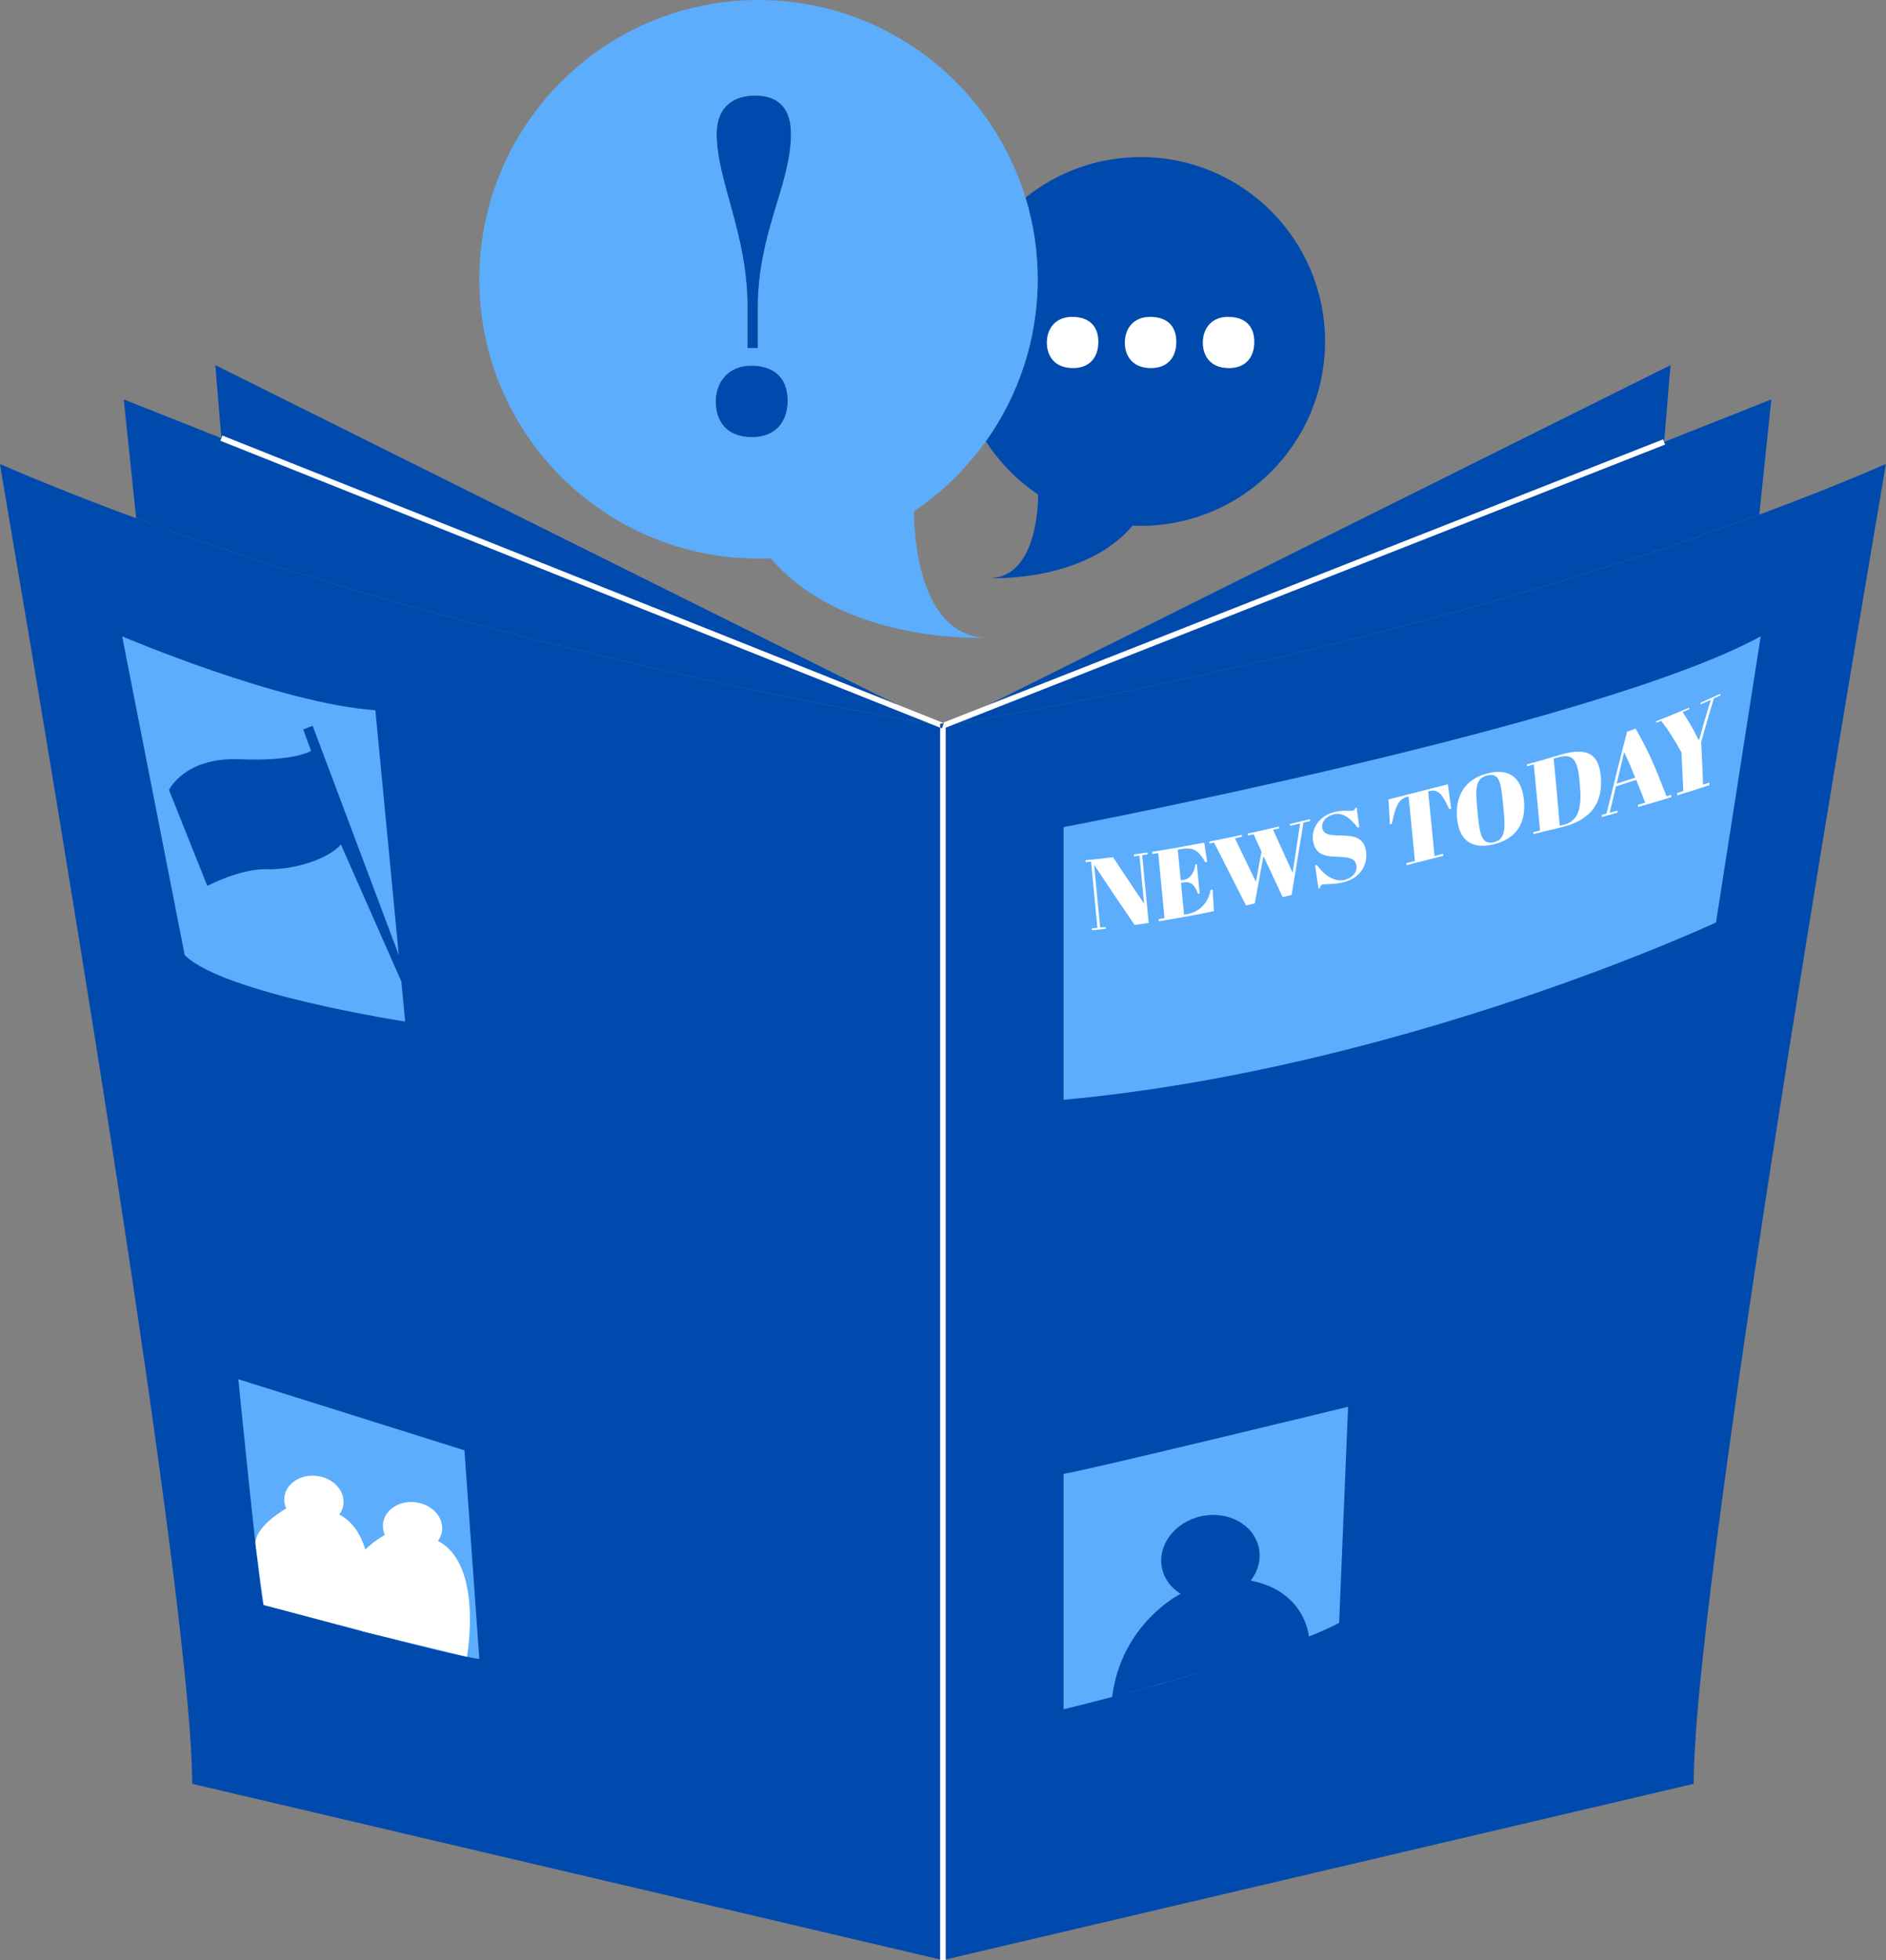 <?xml version="1.0" encoding="UTF-8" standalone="no"?><svg xmlns="http://www.w3.org/2000/svg" xmlns:xlink="http://www.w3.org/1999/xlink" fill="#000000" height="416" preserveAspectRatio="xMidYMid meet" version="1" viewBox="0.0 0.0 400.4 416.0" width="400.4" zoomAndPan="magnify"><rect x="0.0" y="0.0" width="400.4" height="416.0" fill="#808080" stroke="none"/><defs><clipPath id="a"><path d="M 0 98 L 201 98 L 201 415.961 L 0 415.961 Z M 0 98"/></clipPath><clipPath id="b"><path d="M 151 20 L 400.359 20 L 400.359 415.961 L 151 415.961 Z M 151 20"/></clipPath><clipPath id="c"><path d="M 46 67 L 366 67 L 366 415.961 L 46 415.961 Z M 46 67"/></clipPath></defs><g><g clip-path="url(#a)" id="change1_1"><path d="M 200.18 154.02 C 200.18 154.02 110.281 139.848 28.906 109.973 C 19.09 106.371 9.395 102.539 0 98.477 C -0.184 98.395 40.797 333.012 40.797 378.547 L 200.18 415.961 L 200.398 415.906 L 200.398 153.98 C 200.262 154.004 200.18 154.02 200.18 154.02" fill="#004aad"/></g><g clip-path="url(#b)" id="change2_1"><path d="M 167.934 28.418 C 167.934 39.18 160.895 49.336 160.895 65.32 L 160.895 73.871 L 158.684 73.871 L 158.684 65.223 C 158.684 49.434 152.148 38.473 152.148 28.418 C 152.148 22.082 156.371 20.273 160.293 20.273 C 164.113 20.273 167.934 21.883 167.934 28.418 Z M 359.566 378.547 L 200.398 415.906 L 200.398 153.98 C 200.48 153.969 200.578 153.953 200.703 153.934 L 200.902 154.012 L 201.234 153.848 C 211.52 152.164 296.68 137.719 373.5 109.215 C 382.617 105.832 391.617 102.258 400.359 98.477 C 400.547 98.395 359.566 333.012 359.566 378.547 Z M 159.488 77.59 C 154.66 77.59 151.945 81.008 151.945 85.23 C 151.945 88.953 153.855 92.773 159.688 92.773 C 164.516 92.773 167.23 89.656 167.23 85.031 C 167.23 79.801 163.914 77.59 159.488 77.59" fill="#004aad"/></g><g id="change3_1"><path d="M 265.539 335.422 C 267.074 333.414 267.77 330.934 267.246 328.465 C 266.207 323.551 260.762 320.543 255.09 321.746 C 249.418 322.945 245.66 327.898 246.699 332.812 C 247.188 335.117 248.656 336.996 250.652 338.227 L 250.641 338.227 C 250.641 338.227 238.07 344.484 236.117 360.109 C 236.117 360.109 246.934 357.258 257.793 354.059 C 265.043 351.887 272.25 349.531 277.875 347.293 C 277.875 347.289 277.207 337.719 265.539 335.422 Z M 242.184 33.332 C 232.922 33.332 224.418 36.559 217.715 41.938 C 219.391 47.422 220.297 53.238 220.297 59.27 C 220.297 72.09 216.215 83.945 209.297 93.645 C 212.191 98.129 215.973 101.984 220.398 104.961 C 220.41 106.18 220.363 122.211 210.41 122.68 C 210.41 122.68 230.273 123.609 240.465 111.539 C 241.035 111.566 241.605 111.586 242.184 111.586 C 263.793 111.586 281.309 94.066 281.309 72.457 C 281.309 50.848 263.793 33.332 242.184 33.332 Z M 171.863 222.68 C 158.527 221.84 131.098 216.367 114.707 213.094 C 105.762 211.309 101.051 210.379 100.09 210.379 L 100.09 211.562 C 100.977 211.562 106.934 212.754 114.473 214.258 C 130.895 217.535 158.375 223.02 171.789 223.863 Z M 171.863 206.109 C 158.531 205.27 131.098 199.797 114.711 196.523 C 105.762 194.738 101.051 193.809 100.09 193.809 L 100.09 194.992 C 100.977 194.992 106.934 196.184 114.477 197.688 C 130.895 200.965 158.375 206.449 171.789 207.297 Z M 171.863 190.926 C 158.531 190.086 131.098 184.609 114.711 181.34 C 105.762 179.555 101.051 178.621 100.09 178.621 L 100.09 179.809 C 100.977 179.809 106.934 180.996 114.477 182.504 C 130.895 185.777 158.379 191.266 171.789 192.109 Z M 171.863 171.059 C 158.531 170.219 131.098 164.742 114.711 161.473 C 105.762 159.688 101.051 158.754 100.09 158.754 L 100.09 159.941 C 100.977 159.941 106.934 161.129 114.477 162.637 C 130.895 165.91 158.379 171.395 171.789 172.242 Z M 348.039 362.547 L 347.52 361.457 C 337.242 366.324 316.379 370.023 315.645 370.062 L 315.699 371.27 C 316.988 371.215 337.785 367.406 348.039 362.547 Z M 347.617 352.754 L 347.098 351.66 C 336.836 356.523 315.957 360.23 315.223 360.27 L 315.277 361.477 C 316.57 361.418 337.383 357.602 347.617 352.754 Z M 347.195 342.957 L 346.676 341.867 C 336.398 346.738 315.535 350.438 314.801 350.473 L 314.855 351.68 C 316.145 351.625 336.941 347.816 347.195 342.957 Z M 138.473 351.336 L 138.406 350.188 C 138.398 350.188 138.391 350.188 138.379 350.188 C 137.324 350.188 118.547 348.598 108.805 344.777 L 108.387 345.848 C 117.926 349.594 136.543 351.336 138.383 351.336 C 138.422 351.336 138.449 351.336 138.473 351.336 Z M 177.527 358.75 L 177.461 357.602 C 176.809 357.629 157.703 356.051 147.859 352.191 L 147.441 353.262 C 156.984 357.008 175.598 358.75 177.438 358.75 C 177.473 358.75 177.504 358.75 177.527 358.75 Z M 138.473 339.176 L 138.406 338.027 C 137.68 338.062 118.648 336.48 108.805 332.621 L 108.387 333.691 C 117.93 337.434 136.547 339.18 138.383 339.18 C 138.422 339.18 138.449 339.18 138.473 339.176 Z M 137.871 329.391 L 137.801 328.242 C 137.797 328.242 137.785 328.242 137.773 328.242 C 136.723 328.242 117.945 326.652 108.203 322.836 L 107.785 323.906 C 117.328 327.648 135.941 329.395 137.781 329.395 C 137.816 329.395 137.848 329.395 137.871 329.391 Z M 137.266 319.605 L 137.199 318.457 C 137.191 318.457 137.184 318.457 137.172 318.457 C 136.117 318.457 117.34 316.867 107.602 313.051 L 107.18 314.121 C 116.723 317.863 135.336 319.609 137.176 319.609 C 137.215 319.609 137.242 319.605 137.266 319.605 Z M 177.527 346.59 L 177.461 345.441 C 177.453 345.441 177.441 345.441 177.434 345.441 C 176.379 345.441 157.602 343.852 147.859 340.031 L 147.441 341.102 C 156.984 344.848 175.598 346.594 177.438 346.594 C 177.473 346.594 177.504 346.59 177.527 346.59 Z M 176.926 336.805 L 176.855 335.656 C 176.848 335.656 176.84 335.656 176.828 335.656 C 175.77 335.656 157.008 334.07 147.258 330.25 L 146.84 331.32 C 156.395 335.066 174.984 336.809 176.832 336.809 C 176.871 336.809 176.902 336.805 176.926 336.805 Z M 176.32 327.02 L 176.254 325.871 C 176.246 325.871 176.234 325.871 176.227 325.871 C 175.172 325.871 156.395 324.281 146.652 320.465 L 146.234 321.535 C 155.777 325.277 174.391 327.023 176.23 327.023 C 176.266 327.023 176.297 327.02 176.32 327.02 Z M 302.949 376.758 L 302.43 375.664 C 292.152 380.531 271.289 384.23 270.559 384.27 L 270.609 385.477 C 271.898 385.422 292.695 381.613 302.949 376.758 Z M 302.527 366.961 L 302.008 365.867 C 291.734 370.738 270.867 374.438 270.137 374.477 L 270.188 375.684 C 271.48 375.625 292.273 371.816 302.527 366.961 Z M 302.105 357.168 L 301.59 356.074 C 291.309 360.945 270.445 364.645 269.715 364.68 L 269.766 365.887 C 271.055 365.832 291.852 362.023 302.105 357.168 Z M 260.965 388.375 L 260.445 387.285 C 250.18 392.148 229.305 395.852 228.57 395.891 L 228.621 397.098 C 229.918 397.039 250.73 393.223 260.965 388.375 Z M 260.539 378.582 L 260.023 377.488 C 249.746 382.359 228.883 386.059 228.148 386.094 L 228.199 387.301 C 229.492 387.246 250.289 383.438 260.539 378.582 Z M 260.117 368.785 L 259.602 367.695 C 249.324 372.566 228.461 376.266 227.727 376.301 L 227.777 377.508 C 229.07 377.453 249.867 373.645 260.117 368.785 Z M 354.078 323.605 L 353.668 322.492 C 335.957 329.008 297.836 337.562 297.453 337.648 L 297.715 338.809 C 298.094 338.723 336.293 330.145 354.078 323.605 Z M 354.078 309.871 L 353.668 308.758 C 335.957 315.273 297.836 323.832 297.453 323.914 L 297.715 325.074 C 298.094 324.988 336.293 316.414 354.078 309.871 Z M 354.078 296.883 L 353.668 295.77 C 335.957 302.285 297.836 310.84 297.453 310.926 L 297.715 312.086 C 298.094 311.996 336.293 303.426 354.078 296.883 Z M 354.078 281.703 L 353.668 280.59 C 335.957 287.105 297.836 295.66 297.453 295.746 L 297.715 296.902 C 298.094 296.816 336.293 288.246 354.078 281.703 Z M 180.188 390.391 C 179.387 390.312 99.672 382.266 54.102 362.285 L 53.664 363.285 C 99.387 383.332 179.277 391.398 180.082 391.477 Z M 180.188 372.945 C 179.387 372.867 99.672 364.82 54.102 344.84 L 53.664 345.84 C 99.387 365.891 179.277 373.953 180.082 374.031 Z M 180.355 305.258 C 179.484 305.172 92.949 296.438 43.48 274.75 L 43.004 275.836 C 92.645 297.602 179.367 306.352 180.238 306.438 Z M 180.355 286.324 C 179.484 286.238 92.949 277.504 43.48 255.812 L 43.004 256.898 C 92.645 278.664 179.367 287.418 180.238 287.504 Z M 178.855 267.402 C 177.988 267.316 91.445 258.582 41.98 236.895 L 41.504 237.98 C 91.145 259.742 177.867 268.496 178.738 268.582 Z M 176.402 248.531 C 175.531 248.445 88.996 239.715 39.527 218.023 L 39.051 219.109 C 88.688 240.875 175.414 249.629 176.285 249.715 Z M 359.359 255.27 L 358.824 254.211 C 310.609 278.551 224.672 291.969 223.809 292.102 L 223.988 293.273 C 224.852 293.141 310.977 279.695 359.359 255.27 Z M 359.828 236.297 L 359.293 235.234 C 311.078 259.578 225.141 272.996 224.277 273.129 L 224.461 274.301 C 225.324 274.168 311.445 260.723 359.828 236.297 Z M 361.258 217.32 L 360.723 216.262 C 312.508 240.602 226.566 254.02 225.707 254.152 L 225.887 255.324 C 226.75 255.191 312.871 241.746 361.258 217.32 Z M 376.055 84.762 L 353.297 93.785 L 354.652 77.488 L 201.234 153.848 C 211.52 152.164 296.68 137.719 373.5 109.215 Z M 200.703 153.934 C 200.371 153.988 200.18 154.02 200.18 154.02 L 200.18 187.953 L 200.18 154.02 C 200.18 154.02 110.281 139.848 28.906 109.973 L 26.273 84.762 L 47 92.98 L 45.711 77.488 L 193.812 151.199 L 200.703 153.934" fill="#004aad"/></g><g id="change4_1"><path d="M 167.934 28.418 C 167.934 21.883 164.113 20.273 160.293 20.273 C 156.371 20.273 152.148 22.082 152.148 28.418 C 152.148 38.473 158.684 49.434 158.684 65.223 L 158.684 73.871 L 160.895 73.871 L 160.895 65.32 C 160.895 49.336 167.934 39.18 167.934 28.418 Z M 167.23 85.031 C 167.23 79.801 163.914 77.59 159.488 77.59 C 154.66 77.59 151.945 81.008 151.945 85.23 C 151.945 88.953 153.855 92.773 159.688 92.773 C 164.516 92.773 167.23 89.656 167.23 85.031 Z M 217.715 41.938 C 219.391 47.422 220.297 53.238 220.297 59.27 C 220.297 72.09 216.215 83.945 209.297 93.645 C 205.145 99.465 199.977 104.512 194.035 108.504 C 194.016 110.352 194.09 134.637 209.16 135.348 C 209.16 135.348 179.074 136.758 163.641 118.473 C 162.773 118.512 161.906 118.539 161.031 118.539 C 128.297 118.539 101.762 92.004 101.762 59.27 C 101.762 26.539 128.297 0.004 161.031 0.004 C 187.73 0.004 210.301 17.664 217.715 41.938 C 216.043 43.281 214.48 44.762 213.047 46.359 C 214.48 44.762 216.043 43.281 217.715 41.938 Z M 236.219 360.082 C 242.184 358.52 250.012 356.395 257.793 354.059 C 247.531 357.078 237.316 359.793 236.219 360.082 Z M 236.219 360.082 C 236.184 360.094 236.148 360.102 236.117 360.109 C 236.117 360.109 236.156 360.102 236.219 360.082 Z M 225.797 175.523 L 225.797 233.395 C 297.898 226.754 364.309 195.762 364.309 195.762 L 373.797 135.043 C 339.008 154.02 225.797 175.523 225.797 175.523 Z M 225.797 362.734 C 225.797 362.734 229.949 361.727 236.117 360.109 C 238.07 344.484 250.641 338.227 250.641 338.227 L 250.652 338.227 C 248.656 336.996 247.188 335.117 246.699 332.812 C 245.66 327.898 249.418 322.945 255.09 321.746 C 260.762 320.543 266.207 323.551 267.246 328.465 C 267.77 330.934 267.074 333.414 265.539 335.422 C 277.207 337.719 277.875 347.289 277.875 347.293 C 280.375 346.297 282.562 345.32 284.301 344.395 L 286.199 298.539 C 286.199 298.539 230.223 312.137 225.797 312.77 Z M 85.203 208.277 L 72.375 179.215 C 69.707 182.305 62.375 184.625 56.707 184.457 C 51.039 184.285 44.008 188.004 44.008 188.004 L 35.875 167.633 C 35.875 167.633 39.207 160.625 50.875 161.125 C 62.539 161.625 66.039 159.348 66.039 159.348 L 64.375 154.793 L 66.375 154.02 L 84.668 202.688 L 84.797 204.039 L 79.691 150.723 C 59.453 149.32 25.934 135.043 25.934 135.043 L 39.215 202.688 C 47.438 210.875 86.02 216.789 86.02 216.789 Z M 98.602 307.773 L 101.762 352.047 C 94.172 351.098 56.609 340.602 55.977 340.602 C 55.344 340.602 50.598 292.688 50.598 292.688 L 98.602 307.773" fill="#5cadfc"/></g><g clip-path="url(#c)" id="change5_1"><path d="M 260.73 67.242 C 263.977 67.242 266.289 68.867 266.289 72.555 C 266.289 75.863 264.414 78.113 260.918 78.113 C 256.73 78.113 255.359 75.238 255.359 72.738 C 255.359 69.68 257.23 67.242 260.73 67.242 Z M 244.176 67.242 C 247.422 67.242 249.734 68.867 249.734 72.555 C 249.734 75.863 247.859 78.113 244.363 78.113 C 240.176 78.113 238.805 75.238 238.805 72.738 C 238.805 69.68 240.676 67.242 244.176 67.242 Z M 227.621 67.242 C 230.867 67.242 233.18 68.867 233.18 72.555 C 233.18 75.863 231.305 78.113 227.809 78.113 C 223.621 78.113 222.25 75.238 222.25 72.738 C 222.25 69.68 224.121 67.242 227.621 67.242 Z M 92.98 327.012 C 93.438 326.387 93.742 325.672 93.844 324.887 C 94.223 321.977 91.727 319.254 88.27 318.805 C 84.809 318.355 81.703 320.352 81.324 323.262 C 81.215 324.113 81.355 324.949 81.691 325.719 C 81.691 325.719 79.422 327 77.562 328.809 C 76.582 325.641 74.887 322.883 72.043 321.418 C 72.496 320.797 72.805 320.078 72.906 319.293 C 73.281 316.383 70.785 313.66 67.328 313.211 C 63.871 312.766 60.762 314.758 60.387 317.668 C 60.273 318.523 60.418 319.355 60.754 320.125 C 60.754 320.125 53.828 324.02 54.262 327.828 L 55.977 340.602 L 76.906 346.137 L 76.914 346.191 L 99.129 351.59 C 99.129 351.59 102.691 332.012 92.98 327.012 Z M 363.215 148.5 C 362.348 148.891 361.91 149.086 361.039 149.469 C 361.027 149.336 361.02 149.27 361.008 149.141 C 362.707 148.391 363.555 148.008 365.242 147.23 C 365.254 147.359 365.262 147.426 365.273 147.559 C 364.707 147.82 364.426 147.949 363.859 148.207 C 362.828 151.555 362.273 153.516 361.156 157.496 C 361.34 160.918 361.418 162.785 361.57 166.516 C 362.098 166.34 362.359 166.254 362.883 166.078 C 362.891 166.293 362.895 166.402 362.906 166.621 C 360.184 167.516 358.816 167.953 356.078 168.793 C 356.07 168.59 356.062 168.488 356.055 168.289 C 356.582 168.121 356.844 168.039 357.371 167.871 C 357.215 164.504 357.141 162.809 356.965 159.652 C 355.285 156.648 354.434 155.297 352.676 152.977 C 352.266 153.141 352.059 153.223 351.648 153.383 C 351.637 153.25 351.633 153.184 351.617 153.055 C 354.414 151.949 355.812 151.375 358.586 150.188 C 358.598 150.32 358.605 150.387 358.617 150.52 C 358.051 150.762 357.77 150.879 357.207 151.117 C 358.629 153.207 359.32 154.43 360.672 157.145 C 361.723 153.445 362.242 151.633 363.215 148.5 Z M 343.219 166.312 C 344.797 165.812 345.582 165.555 347.16 165.031 C 346.238 162.758 345.773 161.664 344.824 159.617 C 344.188 162.23 343.863 163.598 343.219 166.312 Z M 347.367 165.504 C 345.645 166.07 344.781 166.348 343.059 166.891 C 342.531 169.129 342.266 170.254 341.742 172.469 C 342.391 172.289 342.715 172.199 343.363 172.02 C 343.379 172.203 343.383 172.293 343.395 172.473 C 342.07 172.836 341.41 173.012 340.09 173.363 C 340.074 173.188 340.07 173.102 340.059 172.926 C 340.465 172.812 340.668 172.762 341.074 172.648 C 342.824 165.629 343.746 161.699 345.438 155.277 C 346.156 155.016 346.516 154.883 347.234 154.613 C 349.984 159.383 351.27 162.477 353.812 168.98 C 354.211 168.859 354.406 168.801 354.805 168.676 C 354.816 168.875 354.82 168.977 354.828 169.176 C 352.004 170.035 350.59 170.449 347.762 171.258 C 347.754 171.066 347.746 170.973 347.734 170.785 C 348.348 170.609 348.656 170.52 349.27 170.34 C 348.516 168.359 348.137 167.387 347.367 165.504 Z M 331.953 175.027 C 334.855 174.297 335.855 171.98 335.441 167.016 C 335.398 166.5 335.379 166.246 335.336 165.734 C 334.883 160.395 333.41 159.922 330.367 160.84 C 330.156 160.902 330.055 160.934 329.844 160.996 C 330.387 166.469 330.633 169.438 331.133 175.23 C 331.461 175.148 331.625 175.109 331.953 175.027 Z M 331.645 175.527 C 329.211 176.129 327.992 176.422 325.57 176.996 C 325.555 176.832 325.547 176.754 325.531 176.59 C 326.098 176.457 326.379 176.391 326.945 176.254 C 326.426 170.578 326.168 167.703 325.621 162.219 C 325.051 162.379 324.77 162.461 324.199 162.617 C 324.184 162.457 324.176 162.379 324.16 162.223 C 326.824 161.492 328.164 161.105 330.852 160.289 C 336.223 158.66 339.426 159.289 339.867 164.91 C 340.363 171.277 336.781 174.258 331.645 175.527 Z M 319.066 170.32 C 318.648 166.043 318.312 163.941 315.754 164.566 C 313.172 165.199 313.215 167.453 313.633 171.727 C 313.691 172.324 313.723 172.625 313.781 173.227 C 314.164 177.145 314.641 179.328 317.137 178.727 C 319.527 178.148 319.629 176.059 319.219 171.863 C 319.156 171.246 319.129 170.938 319.066 170.32 Z M 315.879 164.09 C 320.469 162.969 323.082 165.074 323.539 169.859 C 323.992 174.555 322.023 177.992 317.094 179.184 C 312.34 180.336 309.789 178.23 309.34 173.648 C 308.871 168.855 311.121 165.25 315.879 164.09 Z M 308.098 171.613 C 307.934 171.652 307.852 171.676 307.691 171.715 C 306.203 168.609 305.406 167.383 303.465 167.879 C 303.363 167.902 303.312 167.918 303.207 167.945 C 303.746 173.426 304.016 176.164 304.551 181.645 C 305.277 181.461 305.641 181.367 306.367 181.188 C 306.383 181.359 306.391 181.449 306.406 181.621 C 303.293 182.41 301.734 182.809 298.617 183.609 C 298.602 183.434 298.594 183.348 298.574 183.172 C 299.301 182.984 299.664 182.891 300.391 182.707 C 299.852 177.227 299.582 174.488 299.047 169.008 C 298.934 169.035 298.879 169.051 298.77 169.078 C 296.824 169.574 296.254 171.324 295.48 174.828 C 295.316 174.871 295.238 174.891 295.074 174.934 C 294.957 172.82 294.895 171.766 294.777 169.652 C 299.812 168.363 302.332 167.711 307.371 166.438 C 307.66 168.508 307.805 169.543 308.098 171.613 Z M 287.988 183.844 C 287.82 182.117 286.438 181.887 283.742 181.816 C 281.098 181.75 279.031 181.234 278.723 178.086 C 278.496 175.75 280.055 173.133 283.34 172.312 C 285.301 171.824 286.477 172.191 287.199 172.008 C 287.562 171.914 287.656 171.742 287.777 171.434 C 287.871 171.41 287.922 171.398 288.012 171.375 C 288.238 173.043 288.352 173.875 288.574 175.543 C 288.438 175.578 288.371 175.598 288.234 175.629 C 286.957 173.988 285.301 172.273 283.105 172.82 C 281.566 173.203 280.586 174.34 280.707 175.57 C 280.859 177.113 282.363 177.273 284.57 177.301 C 286.996 177.328 289.703 177.457 290.043 180.91 C 290.336 183.91 288.438 186.426 285.301 187.211 C 283.23 187.734 281.379 187.551 280.777 187.699 C 280.438 187.781 280.332 188.043 280.199 188.48 C 280.082 188.512 280.02 188.527 279.902 188.555 C 279.621 186.594 279.48 185.609 279.203 183.645 C 279.348 183.609 279.422 183.594 279.566 183.559 C 280.836 185.379 283.145 187.309 285.492 186.719 C 286.773 186.395 288.137 185.363 287.988 183.844 Z M 267.816 180.734 C 267.148 179.254 266.812 178.516 266.145 177.027 C 265.66 177.137 265.414 177.191 264.93 177.297 C 264.914 177.137 264.906 177.059 264.891 176.898 C 267.535 176.32 268.859 176.02 271.504 175.406 C 271.52 175.566 271.527 175.645 271.543 175.805 C 271.039 175.922 270.785 175.98 270.281 176.094 C 271.941 179.754 272.77 181.582 274.426 185.227 C 275.066 181.035 275.383 178.938 276.023 174.746 C 275.16 174.953 274.727 175.055 273.867 175.258 C 273.852 175.102 273.844 175.02 273.828 174.863 C 275.535 174.457 276.387 174.254 278.094 173.84 C 278.109 173.996 278.117 174.078 278.133 174.234 C 277.57 174.371 277.289 174.441 276.727 174.578 C 275.719 180.723 275.215 183.793 274.211 189.934 C 273.449 190.113 273.07 190.203 272.312 190.379 C 270.68 186.902 269.863 185.16 268.23 181.664 C 267.492 185.695 267.121 187.711 266.383 191.738 C 265.641 191.902 265.27 191.984 264.527 192.148 C 261.812 186.836 260.457 184.168 257.746 178.805 C 257.344 178.883 257.145 178.922 256.742 179.004 C 256.727 178.844 256.719 178.762 256.707 178.602 C 259.477 178.059 260.859 177.77 263.633 177.172 C 263.648 177.332 263.656 177.41 263.672 177.57 C 263.074 177.699 262.777 177.762 262.18 177.891 C 263.961 181.605 264.852 183.457 266.633 187.152 C 267.105 184.586 267.34 183.305 267.816 180.734 Z M 255.664 178.809 C 255.91 180.453 256.035 181.273 256.281 182.922 C 256.129 182.949 256.051 182.965 255.898 182.992 C 254.461 180.477 253.363 179.727 250.789 180.188 C 250.488 180.238 250.34 180.266 250.043 180.32 C 250.297 182.918 250.422 184.219 250.672 186.816 C 250.965 186.766 251.105 186.738 251.398 186.688 C 252.781 186.434 253.562 185.109 253.77 183.445 C 253.898 183.422 253.965 183.41 254.09 183.387 C 254.332 185.871 254.453 187.113 254.691 189.598 C 254.547 189.629 254.477 189.641 254.332 189.668 C 253.617 187.668 252.727 187.004 251.234 187.27 C 251.031 187.309 250.93 187.328 250.727 187.363 C 250.988 190.062 251.117 191.414 251.379 194.109 C 251.703 194.051 251.863 194.023 252.188 193.961 C 254.895 193.465 256.594 191.258 257.012 188.848 C 257.18 188.812 257.266 188.797 257.438 188.762 C 257.547 190.602 257.602 191.523 257.711 193.367 C 253.027 194.309 250.688 194.742 246.016 195.508 C 245.996 195.324 245.988 195.23 245.969 195.047 C 246.473 194.965 246.723 194.922 247.227 194.836 C 246.691 189.312 246.426 186.551 245.891 181.02 C 245.387 181.102 245.137 181.141 244.633 181.223 C 244.617 181.035 244.609 180.941 244.59 180.758 C 249.016 180.062 251.234 179.664 255.664 178.809 Z M 243.867 195.852 C 242.676 196.035 242.078 196.125 240.887 196.297 C 237.441 191.25 235.723 188.695 232.281 183.512 C 232.789 188.84 233.047 191.504 233.555 196.828 C 234.023 196.777 234.258 196.75 234.723 196.695 C 234.738 196.855 234.746 196.938 234.762 197.098 C 233.598 197.234 233.016 197.301 231.852 197.422 C 231.836 197.262 231.828 197.18 231.812 197.02 C 232.277 196.969 232.512 196.945 232.98 196.895 C 232.445 191.277 232.176 188.469 231.637 182.848 C 231.168 182.895 230.934 182.918 230.469 182.961 C 230.453 182.801 230.445 182.719 230.43 182.559 C 232.773 182.332 233.949 182.203 236.297 181.914 C 238.934 185.895 240.254 187.863 242.891 191.762 C 242.5 187.688 242.301 185.648 241.91 181.57 C 241.441 181.637 241.207 181.672 240.738 181.738 C 240.723 181.578 240.715 181.496 240.699 181.336 C 241.867 181.172 242.449 181.086 243.613 180.906 C 243.629 181.066 243.637 181.148 243.652 181.309 C 243.184 181.379 242.949 181.414 242.484 181.484 C 243.035 187.234 243.312 190.105 243.867 195.852 Z M 200.398 153.469 L 47.219 92.43 L 46.777 93.531 L 199.961 154.566 Z M 200.773 415.961 L 199.59 415.961 L 199.59 153.613 L 353.078 93.234 L 353.512 94.34 L 200.773 154.422 L 200.773 415.961" fill="#ffffff"/></g></g></svg>